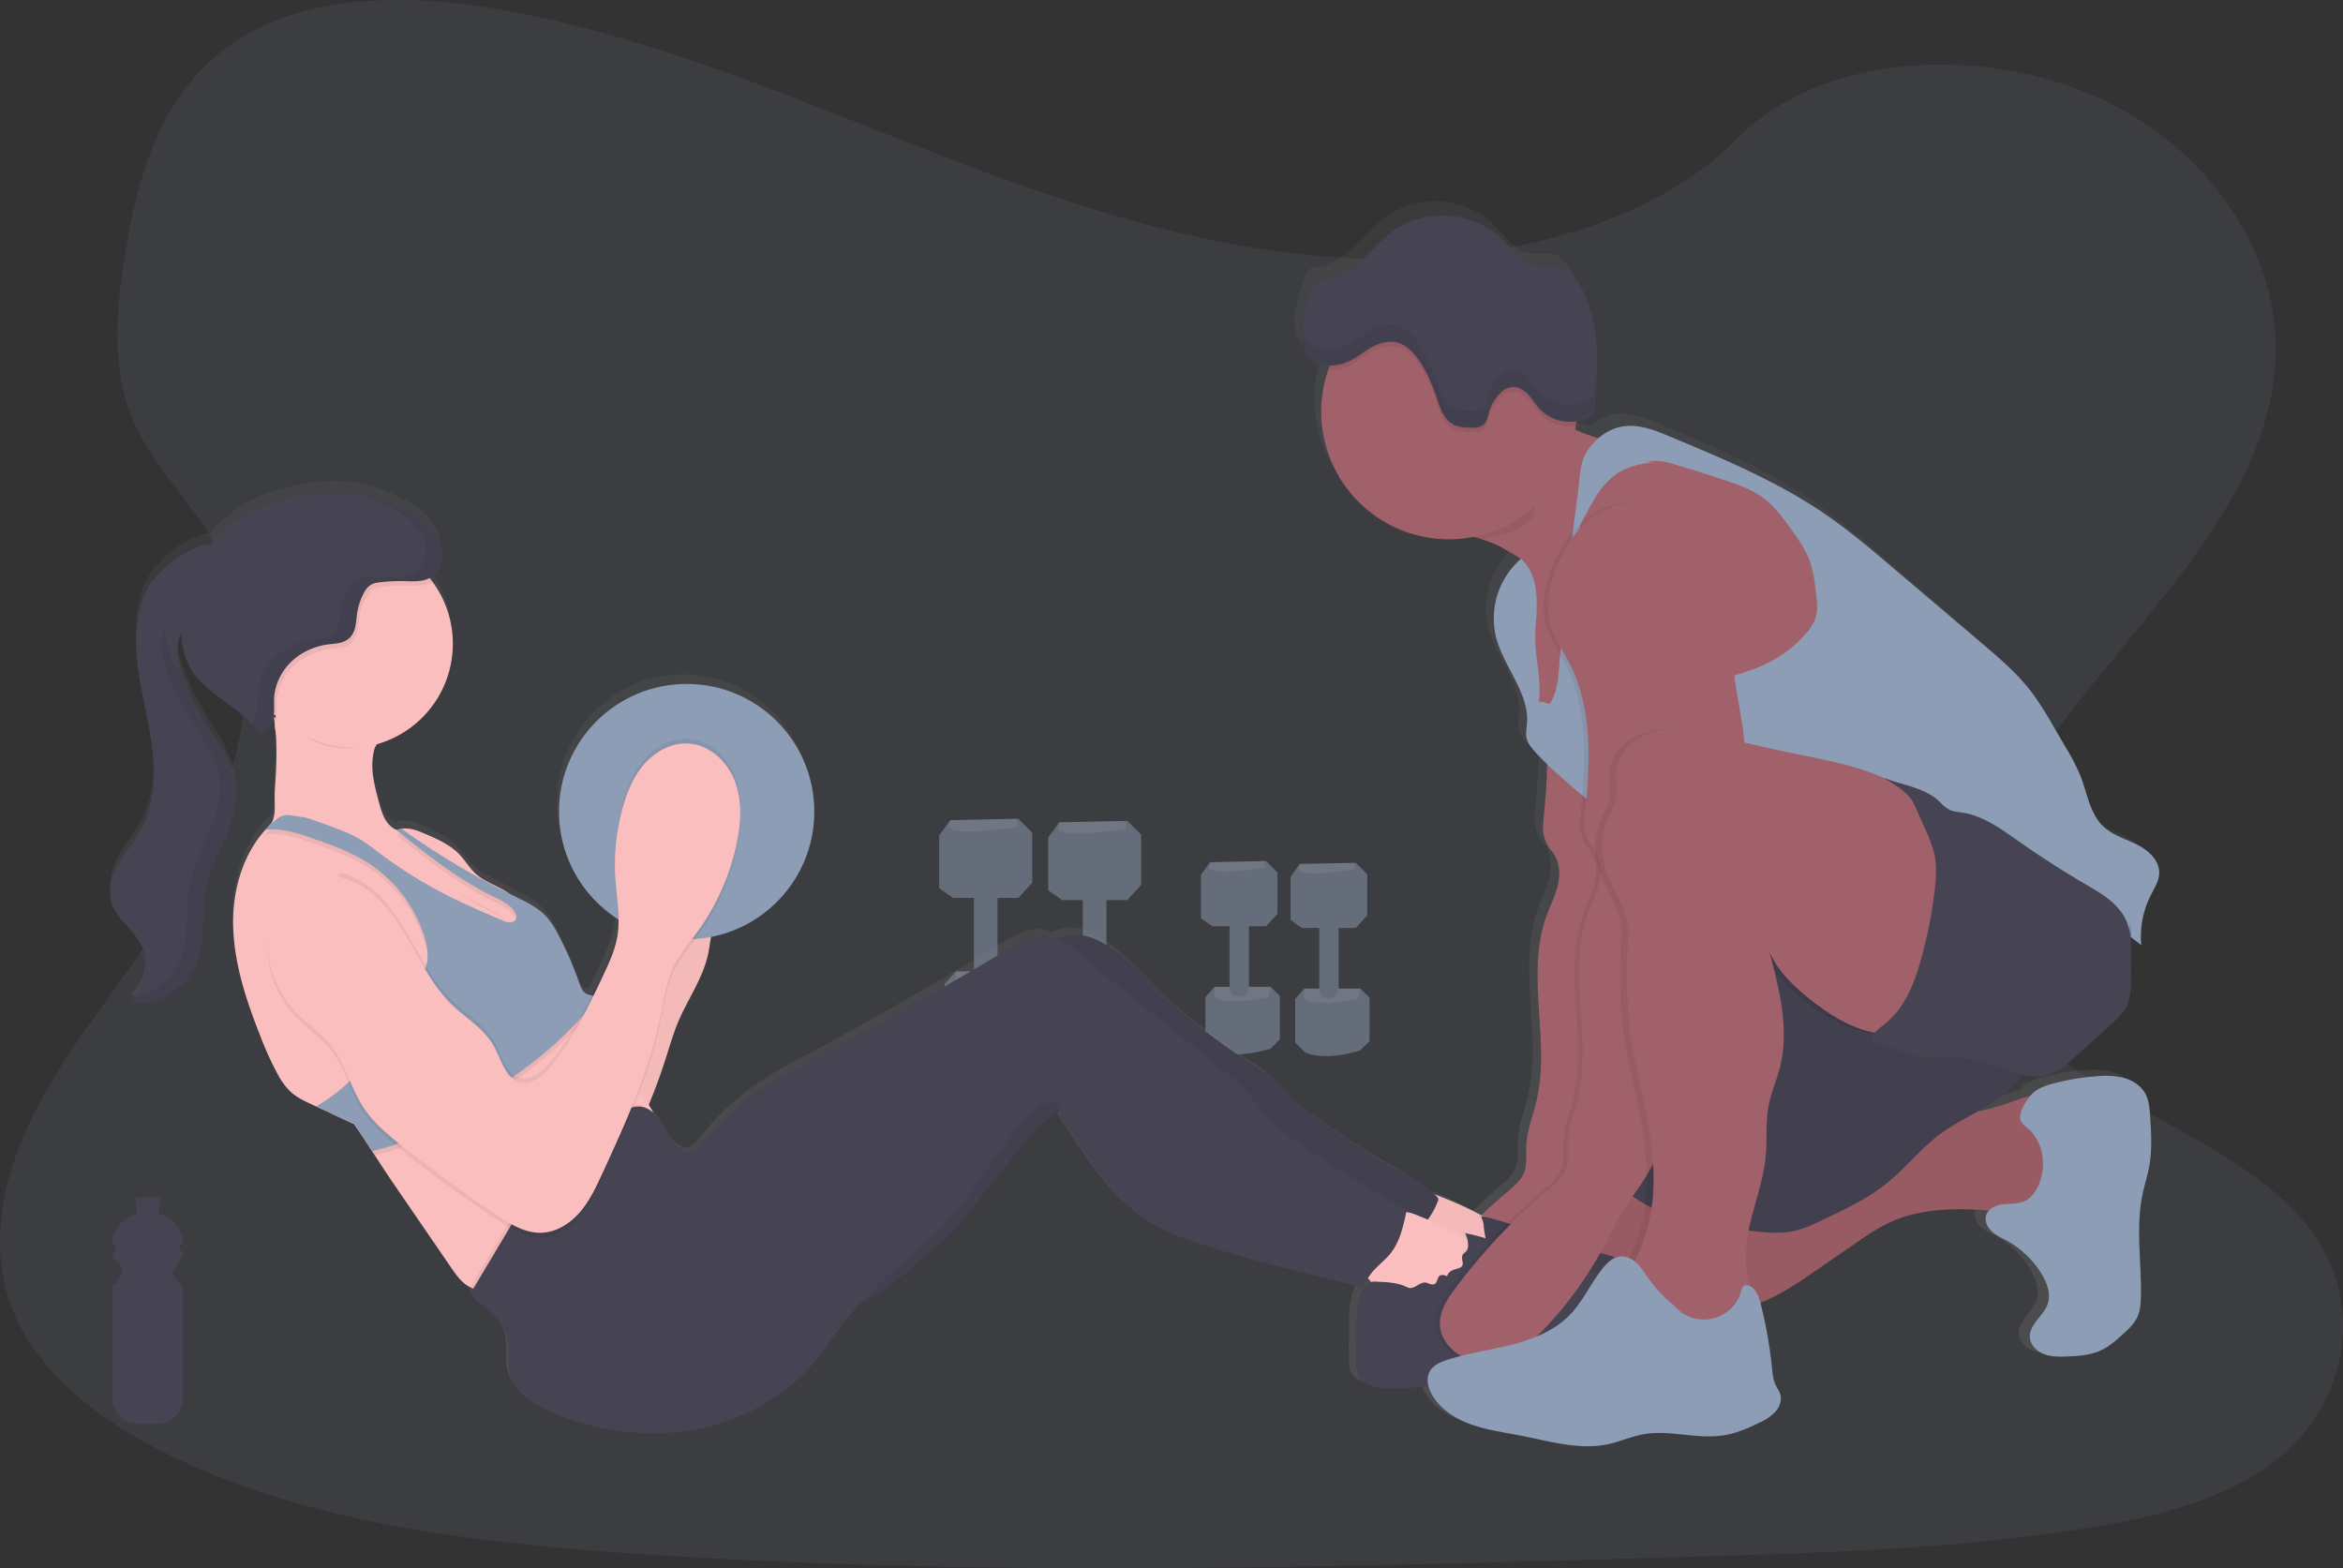 <svg data-name="Layer 1" xmlns="http://www.w3.org/2000/svg" width="1152.12" height="771.1" viewBox="0 0 1152.12 771.1"><rect x="0" y="0" width="1152.12" height="771.1" fill="#333333" stroke="none"/><defs><linearGradient id="a" x1="578.95" y1="774.32" x2="578.95" y2="163.42" gradientUnits="userSpaceOnUse"><stop offset="0" stop-color="gray" stop-opacity=".25"/><stop offset=".54" stop-color="gray" stop-opacity=".12"/><stop offset="1" stop-color="gray" stop-opacity=".1"/></linearGradient></defs><title>personal trainer</title><path d="M669.39 127.13c-73.86-2.58-144.2-26.4-211.33-52.49s-133.71-55-205.8-68.82c-46.42-8.89-99.45-10.14-136.81 14.73C79.5 44.47 67.88 85.77 61.64 124.08c-4.7 28.83-7.46 59.18 5.41 86.16 8.94 18.74 24.81 34.49 35.79 52.44 38.22 62.44 11.22 139.45-30.19 200.43-19.42 28.6-41.94 55.89-56.92 86.34s-21.91 65.34-8.8 96.4c13 30.78 43.95 53.91 77.49 70.17 68.12 33 148.39 42.49 226.66 47.85 173.27 11.85 347.46 6.72 521.19 1.58 64.29-1.9 128.87-3.83 192.11-13.77 35.13-5.52 71.39-14.28 96.89-35.44 32.37-26.85 40.39-72.32 18.7-106-36.38-56.48-137-70.5-162.41-131.12-14-33.36.38-70.53 20.72-101.47 43.64-66.38 116.78-124.61 120.64-200.49 2.64-52.11-32.52-104.29-86.89-129-57-25.84-136-22.59-178.05 20.19-43.29 44.1-119.37 61.05-184.59 58.78z" fill="#8d9db6" opacity=".1"/><g opacity=".5"><path fill="#8d9db6" d="M500.76 402.58l-33.46.69-5.47 7.51v25.95l6.83 4.78h32.1l6.83-7.51v-24.59l-6.83-6.83z"/><path d="M500.06 406.68s-30.73 4.78-33.46 0l.69-3.41 32.77-.72z" fill="#fff" opacity=".2"/><path d="M503.49 477.7l5.46 5.47v26l-5.46 5.38s-19.8 6.83-32.78 1.36l-6.15-6.14v-26l5.47-6.15z" fill="#8d9db6"/><path d="M502.12 483.85s-23.9 5.46-32.09 0v-6.15h33.46z" fill="#fff" opacity=".2"/><path d="M490.51 441.33v36.94a5.54 5.54 0 0 1-5.8 5.24 5.54 5.54 0 0 1-5.8-5.24v-36.94c0-3.14 3-5.57 6.48-5.21a5.46 5.46 0 0 1 5.12 5.21zm63.84-37.69l-33.46.68-5.47 7.51v25.95l6.83 4.78h32.1l6.83-7.51v-24.59l-6.83-6.82z" fill="#8d9db6"/><path d="M553.66 407.73s-30.73 4.78-33.46 0l.68-3.41 32.78-.68z" fill="#fff" opacity=".2"/><path d="M557.06 478.75l5.46 5.47v26l-5.46 5.41s-19.81 6.83-32.78 1.36l-6.15-6.14V484.9l5.47-6.15z" fill="#8d9db6"/><path d="M555.71 484.9s-23.9 5.46-32.09 0v-6.15h33.44z" fill="#fff" opacity=".2"/><path d="M544.06 442.38v36.94a5.55 5.55 0 0 1-5.8 5.24 5.55 5.55 0 0 1-5.81-5.24v-36.94c0-3.14 3-5.57 6.49-5.21a5.46 5.46 0 0 1 5.12 5.21zm78.51-18.99l-27.55.57-4.5 6.18v21.36l5.62 3.94h26.43l5.62-6.19v-20.24l-5.62-5.62z" fill="#8d9db6"/><path d="M622 426.77s-25.29 3.93-27.54 0l.56-2.81 27-.57z" fill="#fff" opacity=".2"/><path d="M624.81 485.23l4.5 4.5v21.36l-4.5 4.5s-16.3 5.62-27 1.12l-5.06-5.06v-21.36l4.5-5.06z" fill="#8d9db6"/><path d="M623.69 490.29s-19.68 4.5-26.42 0v-5.06h27.54z" fill="#fff" opacity=".2"/><path d="M614.13 455.29v30.41a4.56 4.56 0 0 1-4.78 4.31 4.55 4.55 0 0 1-4.77-4.31v-30.41a4.62 4.62 0 0 1 5.33-4.29 4.5 4.5 0 0 1 4.22 4.29zm52.55-31.03l-27.55.56-4.49 6.18v21.37l5.62 3.93h26.42l5.62-6.18v-20.24l-5.62-5.62z" fill="#8d9db6"/><path d="M666.12 427.63s-25.3 3.94-27.55 0l.56-2.81 27-.56z" fill="#fff" opacity=".2"/><path d="M668.93 486.1l4.49 4.49v21.36l-4.49 4.5s-16.31 5.62-27 1.13l-5.05-5.03v-21.39l4.5-5.06z" fill="#8d9db6"/><path d="M667.8 491.16s-19.67 4.49-26.42 0v-5.06h27.55z" fill="#fff" opacity=".2"/><path d="M658.25 456.15v30.4a4.56 4.56 0 0 1-4.78 4.31 4.56 4.56 0 0 1-4.78-4.31v-30.4c0-2.58 2.5-4.58 5.34-4.28a4.49 4.49 0 0 1 4.22 4.28z" fill="#8d9db6"/></g><path d="M1073 599.07c-2.15-3.89-6.17-6.45-10.4-7.63a38 38 0 0 0-13.08-.82 115 115 0 0 0-20.93 3.45c-4.25 1.12-8.66 2.62-11.53 6-.08.1-.17.22-.26.32-4.39 1.15-8.75 2.92-13 4.36a122 122 0 0 1-13 3.53c5.75-3.27 11.35-6.73 16.09-11.35a45.49 45.49 0 0 0 6-7.16 23.81 23.81 0 0 0 10 .67c6.77-1.16 12.24-6 17.33-10.72l16.37-15.06c2.61-2.4 5.26-4.86 7-8 2.35-4.37 2.56-9.57 2.62-14.56.08-6.86 0-13.72-.2-20.57l5.18 4a45.87 45.87 0 0 1 4.54-24.56c1.8-3.63 4.16-7.24 4.21-11.31.08-6.28-5.32-11.22-10.85-14s-11.75-4.56-16.28-8.83c-6.74-6.35-8-16.48-11.33-25.18a100.08 100.08 0 0 0-7-13.77l-6.48-11.3a160.21 160.21 0 0 0-10.88-17.19c-6.74-8.89-15.23-16.22-23.66-23.47l-43.84-37.77c-10.66-9.19-21.36-18.39-32.89-26.43-23.39-16.31-49.78-27.51-76-38.6-6.6-2.8-13.47-5.64-20.61-5.3a23.57 23.57 0 0 0-14.44 6.18 86.24 86.24 0 0 1-11-4.18l-.28-.13c.08-.59.17-1.17.23-1.76.09-.78.14-1.56.2-2.35a18.35 18.35 0 0 0 5.66-1.85 6.79 6.79 0 0 0 2.33-1.81 8.29 8.29 0 0 0 1.19-4.43c.8-10.45 1.6-21 .74-31.4s-3.47-20.93-9-29.77c-1.71-2.74-3.85-5.41-6.82-6.6-4-1.6-8.63-.11-12.9-.83-7.39-1.25-12-8.48-17.35-13.81-13.53-13.49-36.67-15.52-52.29-4.6-5.92 4.15-10.66 9.78-15.94 14.74s-11.47 9.45-18.6 10.42a9.06 9.06 0 0 0-3.77 1c-1.46.92-2.12 2.69-2.68 4.33-2 5.66-3.92 11.47-4.53 17.39a40.7 40.7 0 0 1-.19-1.08 33.92 33.92 0 0 0-.17 6.61 19.29 19.29 0 0 0 2.38 8 10.85 10.85 0 0 0 5.47 5.22 14.9 14.9 0 0 0 5.27.85h.79c-.29.77-.57 1.54-.83 2.32a64 64 0 0 0-3.35 20.51c0 35 27.93 63.36 62.41 63.36a62.2 62.2 0 0 0 12.35-1.3c1.35.43 2.7.87 4 1.34a75 75 0 0 1 7.82 3.08c1.08.51 5.45 3.06 10.73 6.35l-.36.75a39.74 39.74 0 0 0-11.49 38.43c3.82 14.87 16.35 27.62 15.09 42.93-.18 2.18-.64 4.39-.27 6.55.51 3 2.54 5.44 4.57 7.66 1.76 1.94 3.59 3.82 5.45 5.66-.15 9.77-1 19.53-1.92 29.27-.08.85-.1 1.71-.11 2.58a18 18 0 0 0 4.32 11.47c2.9 3.53 4.06 8.82 3.51 13.54-.79 6.76-4.12 12.89-6.35 19.3-10.06 28.83 2.3 61.34-4.66 91.11-1.71 7.33-4.59 14.46-5 22-.23 4.71.51 9.65-1.3 14-1.57 3.78-4.84 6.51-7.93 9.16q-6.55 5.61-12.76 11.6a176.63 176.63 0 0 0-19.34-9.1 34.74 34.74 0 0 0-3.3-1.14c-7.82-7.32-17.68-12-26.94-17.38-7.68-4.45-15-9.45-22.36-14.45-7-4.8-14.15-9.64-20.07-15.81-3-3.12-5.67-6.56-8.9-9.41a75.7 75.7 0 0 0-9-6.44 361.63 361.63 0 0 1-40.48-30.45c-9.73-8.44-17.69-19.31-28.09-26.88-6.37-4.64-13.78-8.87-21.58-8a20.59 20.59 0 0 0-7.11 2.19 18.59 18.59 0 0 0-6.52-1.46c-6.34-.2-12.16 3.24-17.6 6.55q-48 29.17-97.5 55.74c-6.66 3.58-13.36 7.13-19.72 11.23a133.93 133.93 0 0 0-32.54 29.67c-1.68 2.13-3.8 4.55-6.47 4.23a5.78 5.78 0 0 1-2.07-.74c-4.11-2.23-6.63-6.54-9-10.63-1.72-3-3.58-6.13-6.1-8.41a17.76 17.76 0 0 0-2.14-4c3.55-8.76 6.61-17.73 9.45-26.76 1.48-4.74 2.91-9.51 4.8-14.11 4.66-11.38 12.09-21.69 14.72-33.73.63-2.91 1-5.9 1.49-8.84 28.75-5.66 50.45-31.34 50.45-62.18 0-35-27.94-63.36-62.41-63.36s-62.4 28.36-62.4 63.36a63.52 63.52 0 0 0 29.1 53.57v.35a44.23 44.23 0 0 1-.59 6c-1.15 6.7-4 13-6.87 19.11-1.9 4.09-3.8 8.2-5.77 12.28a11.39 11.39 0 0 1-2.73-.92c-1.69-.94-2.43-3-3.07-4.82a172.48 172.48 0 0 0-10.37-24.26 42 42 0 0 0-6-9.21c-4.22-4.62-10-7.36-15.59-10.13-1-.48-1.93-1-2.89-1.46a24.69 24.69 0 0 0-2.6-1.69c-4.65-2.63-9.81-4.52-13.69-8.2-2.91-2.76-4.91-6.35-7.63-9.28-4.53-4.87-10.78-7.65-16.85-10.3-3.16-1.38-6.48-2.79-9.93-2.6a11.91 11.91 0 0 0-1.45.16 23 23 0 0 0-2.46.56A13.38 13.38 0 0 1 216 467c-3.71-2.86-5.15-7.77-6.36-12.34-2-7.64-4.11-15.55-2.87-23.37a35.39 35.39 0 0 1 .88-4c.31-.51.61-1 .88-1.55a52.17 52.17 0 0 0 27.31-80.46c-.51-.7-1-1.38-1.57-2.06l.6-.33c5.53-3.38 6.79-11.46 4.23-17.48s-8-10.27-13.51-13.61c-.8-.49-1.61-.95-2.43-1.41l-.7-.38c-.62-.34-1.23-.67-1.85-1l-.73-.37c-.73-.37-1.46-.72-2.19-1.06l-.33-.16c-.91-.41-1.82-.81-2.74-1.19-.89-.37-1.78-.71-2.68-1l-.37-.14c-.85-.31-1.71-.6-2.57-.88l-.19-.06a67.23 67.23 0 0 0-19.46-3.28A93.08 93.08 0 0 0 170.1 303a93.27 93.27 0 0 0-18 5.17 64.18 64.18 0 0 0-24.67 18.5 23.78 23.78 0 0 0-4.12.68c-5.41 1.37-10.28 4.39-14.73 7.81a47 47 0 0 0-9.8 9.72 41.94 41.94 0 0 0-6.61 15.77c-3.79 17.73.87 36 4.3 53.82s5.41 37.24-3 53.23c-3.17 6-7.67 11.21-11 17.1s-5.64 13-3.72 19.53c2.33 7.93 10 12.92 14 20.12 4.68 8.39 3.39 19.66-2.73 27-.27.32-.54.64-.83 1s-.7.74-1.08 1.08c6.31 2.22 13.34-.17 19-3.73a33.73 33.73 0 0 0 11.21-10.79c7.15-11.74 3.94-26.92 6.46-40.49 3.31-17.77 16.67-33.62 14.83-51.61-1.24-12.07-9.12-22.16-15.31-32.54a128.72 128.72 0 0 1-10.3-21.92c-.11-.32-.22-.65-.34-1-1.81-5.15-3.2-10.61-2.27-16a22.38 22.38 0 0 1 1.56-5.07v.58a39.25 39.25 0 0 0 3.41 15.11c6.25 13 21.29 19 30.84 29.54.4.44.78.89 1.16 1.35.11.12.21.25.31.38l.81 1 .34.47c.25.35.5.7.73 1.06l.31.45c.32.51.64 1 .94 1.55 2.43-2.69 4.94-5.52 5.92-9 .09-.3.15-.61.21-.92.08.08.15.17.23.26.19 1.07.34 2.14.48 3.22a21.73 21.73 0 0 0 .49 4.59c.76 9.6.15 19.46-.49 29.09-.34 5.15 1 12.8-2.28 16.64l-.1.11a5.28 5.28 0 0 1-.63.62c-.56.58-1.13 1.15-1.66 1.75-11 12.4-16 30-15.74 46.86.26 19.19 6.39 37.78 13.34 55.63a156.21 156.21 0 0 0 8.56 19 33.18 33.18 0 0 0 6.61 8.89c2.81 2.49 6.23 4.13 9.6 5.73.84.4 1.69.79 2.53 1.2l2.15 1 16.37 7.78c3 4.41 5.9 8.94 8.83 13.48.42.64.83 1.3 1.26 1.94 3.2 5 6.42 10 9.7 14.86l27.59 40.86c2 3 4.09 6 6.9 8.22a14.09 14.09 0 0 0 2.58 1.61 13.47 13.47 0 0 0 1.43.59 4.56 4.56 0 0 0-.73 3.09 5.23 5.23 0 0 0 2 2.61c6.24 5.16 13.17 10.6 15.13 18.53 1.39 5.65 0 11.7 1.25 17.38 2.29 10.24 12.42 16.45 22 20.39 21.47 8.82 45.32 12.21 68.13 8.11s44.48-15.93 59.25-34c4.54-5.58 8.41-11.67 12.72-17.43 3-4.06 6.3-7.93 9.71-11.66a80.13 80.13 0 0 0 10.61-5.86c7.21-4.79 13.42-10.94 20-16.64 4.91-4.28 10.05-8.32 14.56-13a152.39 152.39 0 0 0 11.33-14q12-15.9 24.79-31.17c4.56-5.45 9.39-11 15.76-14l.29-.12c.76 4.48 4.31 8.28 6.8 12.15 10.3 16 21.08 32.47 37 42.67 8.72 5.58 18.58 9 28.42 12.12 25 7.9 50.4 14.1 75.82 20.31.84-1.6 1.66-3.08 2.58-4.52a13.74 13.74 0 0 1 1.1 1.32c.11.16.2.33.31.49a3.63 3.63 0 0 0-.54.15 7.11 7.11 0 0 0-3.59 3.78c-2.74 5.49-3 11.86-3.13 18-.09 6 0 12 0 18a15.53 15.53 0 0 0 1 6.58c1.94 4 6.87 5.49 11.28 6 7.66.85 15.38.13 23-.9a17.72 17.72 0 0 0 2.13 5.09c4.28 7 11.67 11.62 19.36 14.33s15.84 3.79 23.83 5.38c14.19 2.82 28.71 7.33 42.82 4.15 5.63-1.27 11-3.73 16.63-4.81 12.89-2.44 26.25 2.5 39.23.52 6.27-1 12.2-3.5 17.88-6.37a24.52 24.52 0 0 0 7.65-5.28c2.08-2.34 3.33-5.66 2.47-8.69-.49-1.74-1.61-3.22-2.36-4.86a25.84 25.84 0 0 1-1.69-8.2A225.13 225.13 0 0 0 885.1 704c-.07-.29-.15-.59-.23-.89 9.81-3.89 18.6-10 27.28-16.08l18.67-13.06c6-4.23 12.15-8.48 18.89-11.44 10.34-4.54 21.79-5.84 33.06-5.83 4.61 0 9.23.23 13.82.65a6 6 0 0 0-1.29 2.22c-.92 2.86.54 6 2.71 8.09s5 3.27 7.55 4.72a45.68 45.68 0 0 1 17 16.71c2.56 4.39 4.42 9.72 2.8 14.55-2 6.06-9.13 10.24-8.72 16.62.24 3.76 3.27 6.87 6.72 8.26s7.28 1.37 11 1.26c6.09-.19 12.36-.66 17.81-3.43 3.67-1.87 6.78-4.69 9.83-7.48 2.78-2.55 5.62-5.2 7.2-8.64 1.48-3.24 1.71-6.91 1.78-10.47.3-16.76-2.59-33.75.74-50.17 1-5 2.6-9.89 3.45-14.93 1.34-8 .83-16.08.32-24.12-.25-3.96-.55-8.04-2.49-11.47z" transform="translate(-23.94 -64.45)" fill="url(#a)"/><path d="M837.78 302.83c-3.93 2.65-5.3 7.77-5.8 12.49-2.13 20.07 6.15 39.94 5.6 60.11-.44 16.05-6.42 31.36-12.32 46.29-10.06 25.47-15.3 53.13-17.33 80.44s-5 55.75-19.66 78.85c-3.33 5.23-7.21 10.09-10.47 15.35-3.42 5.5-6.13 11.4-9.15 17.12a184.21 184.21 0 0 1-34 45.67c-4 3.9-8.24 7.68-13.34 9.93a26.86 26.86 0 0 1-20.86.22c-6.84-2.83-12.6-9.21-12.88-16.61-.25-6.62 3.7-12.59 7.66-17.89a293.64 293.64 0 0 1 46-48.76c3.11-2.62 6.39-5.33 8-9.07 1.81-4.31 1.07-9.2 1.3-13.87.37-7.45 3.27-14.52 5-21.78 7-29.49-5.44-61.69 4.68-90.26 2.25-6.35 5.59-12.42 6.38-19.11.56-4.68-.6-9.91-3.53-13.42a17.64 17.64 0 0 1-4.33-11.36c0-.86 0-1.71.1-2.55 1.22-13.09 2.43-26.24 1.77-39.37s-3.27-26.33-9.33-38c-3.14-6.05-7.2-11.71-9.14-18.24-3.12-10.57-.24-22 4.41-32 3.63-7.82 8.47-15.27 15.23-20.63 12.56-9.95 31.36-11.1 45.11-2.87 10.14 6.06 17.08 16.25 22.71 26.64 4.04 7.59 8.25 14.02 8.19 22.68z" opacity=".06"/><path d="M804.45 223.13q-2.88 7.77-5.73 15.54c-1.26 3.4-2.51 6.83-3.81 10.23-6 15.67-12.71 31.09-23.21 44.06 1.57-1.94-13.2-11.7-24.09-18.36-5.31-3.27-9.71-5.79-10.79-6.29a78.92 78.92 0 0 0-7.87-3.06c-4.15-1.4-8.35-2.61-12.5-4.12-9.6-3.47-2.89-8.68 1.22-14.28 13.45-18.34 16-43.4 31.27-60.25a56.31 56.31 0 0 0 25.28 24.45c.21.11.43.21.65.3 9.07 4.24 19.09 6.07 28.47 9.62.51.19 1.1.46 1.27 1a2 2 0 0 1-.16 1.16zm-26.11 370.42a45.11 45.11 0 0 0-4.65 43.17 14.63 14.63 0 0 0 3.37 5.21 15.78 15.78 0 0 0 6.43 3c19.86 5.65 41.06 4.54 61.4 1a108.06 108.06 0 0 0 20.22-5.15c10.07-3.85 19.06-10 27.94-16.14l18.78-12.94c6.08-4.19 12.21-8.4 19-11.34 10.4-4.49 21.92-5.78 33.25-5.77a155.13 155.13 0 0 1 29 2.77c6.37 1.23 14 2.5 18.48-2.15 2.56-2.63 3.32-6.48 3.82-10.11a150.65 150.65 0 0 0-.11-42.57 5.53 5.53 0 0 0-1.23-3.25 5 5 0 0 0-2.48-1.13c-8.85-2-17.73 2.15-26.33 5-17.87 5.94-37.06 6.65-55.24 11.54-19.08 5.13-37 14.84-56.72 16.81-9.4.94-18.84.12-28.26.33-8.74.19-16.89 3.21-25.45 3.57-16.5.73-30.85 3.61-41.22 18.15z" fill="#a1616a"/><path d="M778.34 593.55a45.11 45.11 0 0 0-4.65 43.17 14.63 14.63 0 0 0 3.37 5.21 15.78 15.78 0 0 0 6.43 3c19.86 5.65 41.06 4.54 61.4 1a108.06 108.06 0 0 0 20.22-5.15c10.07-3.85 19.06-10 27.94-16.14l18.78-12.94c6.08-4.19 12.21-8.4 19-11.34 10.4-4.49 21.92-5.78 33.25-5.77a155.13 155.13 0 0 1 29 2.77c6.37 1.23 14 2.5 18.48-2.15 2.56-2.63 3.32-6.48 3.82-10.11a150.65 150.65 0 0 0-.11-42.57 5.53 5.53 0 0 0-1.23-3.25 5 5 0 0 0-2.48-1.13c-8.85-2-17.73 2.15-26.33 5-17.87 5.94-37.06 6.65-55.24 11.54-19.08 5.13-37 14.84-56.72 16.81-9.4.94-18.84.12-28.26.33-8.74.19-16.89 3.21-25.45 3.57-16.5.73-30.85 3.61-41.22 18.15z" opacity=".06"/><path d="M794.48 572.41c-.47 2.21-.89 4.55-.23 6.71a12.5 12.5 0 0 0 4 5.38c17 15.22 41.29 18.37 64 20.84 6.15.67 12.41 1.34 18.5.23 5.55-1 10.73-3.45 15.84-5.87 11-5.21 22.06-10.48 31.49-18.14 9.25-7.5 16.67-17.1 26.25-24.17 10.89-8 24.28-12.58 34-22a45.71 45.71 0 0 0 13.33-25.26c1.1-6.57.74-13.28 0-19.9-.79-7.61-2.06-15.35-5.68-22.09-4.19-7.8-11.23-13.69-18.66-18.53-15.72-10.22-34.23-16.56-53-16.4-26 .23-50 15.36-68.66 32.35a202.08 202.08 0 0 0-47 63.93 195.21 195.21 0 0 0-14.18 42.92z" fill="#464353"/><path d="M794.48 572.41c-.47 2.21-.89 4.55-.23 6.71a12.5 12.5 0 0 0 4 5.38c17 15.22 41.29 18.37 64 20.84 6.15.67 12.41 1.34 18.5.23 5.55-1 10.73-3.45 15.84-5.87 11-5.21 22.06-10.48 31.49-18.14 9.25-7.5 16.67-17.1 26.25-24.17 10.89-8 24.28-12.58 34-22a45.71 45.71 0 0 0 13.33-25.26c1.1-6.57.74-13.28 0-19.9-.79-7.61-2.06-15.35-5.68-22.09-4.19-7.8-11.23-13.69-18.66-18.53-15.72-10.22-34.23-16.56-53-16.4-26 .23-50 15.36-68.66 32.35a202.08 202.08 0 0 0-47 63.93 195.21 195.21 0 0 0-14.18 42.92z" opacity=".06"/><path d="M837.78 302.83c-3.93 2.65-5.3 7.77-5.8 12.49-2.13 20.07 6.15 39.94 5.6 60.11-.44 16.05-6.42 31.36-12.32 46.29-10.06 25.47-15.3 53.13-17.33 80.44s-5 55.75-19.66 78.85c-3.33 5.23-7.21 10.09-10.47 15.35-3.42 5.5-6.13 11.4-9.15 17.12a184.21 184.21 0 0 1-34 45.67c-4 3.9-8.24 7.68-13.34 9.93a26.86 26.86 0 0 1-20.86.22c-6.84-2.83-12.6-9.21-12.88-16.61-.25-6.62 3.7-12.59 7.66-17.89a293.64 293.64 0 0 1 46-48.76c3.11-2.62 6.39-5.33 8-9.07 1.81-4.31 1.07-9.2 1.3-13.87.37-7.45 3.27-14.52 5-21.78 7-29.49-5.44-61.69 4.68-90.26 2.25-6.35 5.59-12.42 6.38-19.11.56-4.68-.6-9.91-3.53-13.42a17.64 17.64 0 0 1-4.33-11.36c0-.86 0-1.71.1-2.55 1.22-13.09 2.43-26.24 1.77-39.37s-3.27-26.33-9.33-38c-3.14-6.05-7.2-11.71-9.14-18.24-3.12-10.57-.24-22 4.41-32 3.63-7.82 8.47-15.27 15.23-20.63 12.56-9.95 31.36-11.1 45.11-2.87 10.14 6.06 17.08 16.25 22.71 26.64 4.04 7.59 8.25 14.02 8.19 22.68z" fill="#a1616a"/><ellipse cx="782.53" cy="310.62" rx="37.85" ry="59.39" fill="#a1616a"/><path d="M686 620.97a13.2 13.2 0 0 1 2 11 19.23 19.23 0 0 0 12.29 3.58 38 38 0 0 0 12.65-2.91 41.8 41.8 0 0 0 9.84-5.16c5.22-3.86 9-9.38 12-15.1 1.69-3.16 3.13-7.25 1-10.09a9.68 9.68 0 0 0-3-2.32 178.17 178.17 0 0 0-24-11.41 17.64 17.64 0 0 0-7.24-1.62c-3.07.17-5.86 1.85-8.3 3.73a45 45 0 0 0-12.92 16c-.94 2-3.78 6.75-2.37 8.81.64.95 3 1.28 4 1.88a12.93 12.93 0 0 1 4.05 3.61z" fill="#fbbebe"/><path d="M686 620.97a13.2 13.2 0 0 1 2 11 19.23 19.23 0 0 0 12.29 3.58 38 38 0 0 0 12.65-2.91 41.8 41.8 0 0 0 9.84-5.16c5.22-3.86 9-9.38 12-15.1 1.69-3.16 3.13-7.25 1-10.09a9.68 9.68 0 0 0-3-2.32 178.17 178.17 0 0 0-24-11.41 17.64 17.64 0 0 0-7.24-1.62c-3.07.17-5.86 1.85-8.3 3.73a45 45 0 0 0-12.92 16c-.94 2-3.78 6.75-2.37 8.81.64.95 3 1.28 4 1.88a12.93 12.93 0 0 1 4.05 3.61z" opacity=".03"/><path d="M727.41 597.8c16.92 3.14 32.48 11.32 49.11 15.73 6.73 1.78 13.66 3 20.09 5.62s12.49 7.1 15.26 13.48a38.62 38.62 0 0 1 2.31 9.52c.72 4.61 1.31 9.76-1.43 13.54-2.89 4-8.35 4.88-13.24 5.47-17.58 2.09-35.16 4.19-52.8 5.67a92.31 92.31 0 0 0-10.65 1.27c-2.9.58-5.73 1.46-8.61 2.14-3.73.87-7.52 1.42-11.3 2-9.67 1.39-19.45 2.78-29.16 1.72-4.43-.49-9.39-1.92-11.34-5.92a15.11 15.11 0 0 1-1-6.52c-.05-5.94-.1-11.87 0-17.8.09-6.09.39-12.41 3.15-17.84a7.09 7.09 0 0 1 3.61-3.75 8.29 8.29 0 0 1 3.1-.28c5.2.18 10.58.4 15.23 2.72 3.69 1.83 6.69 4.88 10.45 6.54 7.12 3.16 15.71.89 22.92 3.86 1.68-5.18 1.3-10.42.05-15.73s-3-10.52-3.53-15.94a10.16 10.16 0 0 0-.68-3.48c-.54-1.11-.36-2.19-1.54-2.02z" fill="#464353"/><path d="M727.41 597.8c16.92 3.14 32.48 11.32 49.11 15.73 6.73 1.78 13.66 3 20.09 5.62s12.49 7.1 15.26 13.48a38.62 38.62 0 0 1 2.31 9.52c.72 4.61 1.31 9.76-1.43 13.54-2.89 4-8.35 4.88-13.24 5.47-17.58 2.09-35.16 4.19-52.8 5.67a92.31 92.31 0 0 0-10.65 1.27c-2.9.58-5.73 1.46-8.61 2.14-3.73.87-7.52 1.42-11.3 2-9.67 1.39-19.45 2.78-29.16 1.72-4.43-.49-9.39-1.92-11.34-5.92a15.11 15.11 0 0 1-1-6.52c-.05-5.94-.1-11.87 0-17.8.09-6.09.39-12.41 3.15-17.84a7.09 7.09 0 0 1 3.61-3.75 8.29 8.29 0 0 1 3.1-.28c5.2.18 10.58.4 15.23 2.72 3.69 1.83 6.69 4.88 10.45 6.54 7.12 3.16 15.71.89 22.92 3.86 1.68-5.18 1.3-10.42.05-15.73s-3-10.52-3.53-15.94a10.16 10.16 0 0 0-.68-3.48c-.54-1.11-.36-2.19-1.54-2.02z" opacity=".06"/><path d="M162.2 427.29c-3.41-1.08-6.7 1.94-8.61 5-7.94 12.48-7.29 29.14-.94 42.5a32.26 32.26 0 0 0 6.16 9.17c3.44 3.39 7.87 5.56 12 8a90.29 90.29 0 0 1 28.76 27c4.89 7.21 8.74 15.14 14.29 21.85 13.66 16.52 36.11 24 49.36 40.8 3.17 4 5.85 8.64 10.08 11.55a17.14 17.14 0 0 0 26.83-13.28c5.15-7.57 9.36-15.93 13.37-24.17a287.64 287.64 0 0 0 15-38.87c1.49-4.7 2.93-9.43 4.83-14 4.69-11.28 12.16-21.49 14.8-33.41 1.06-4.78 1.32-9.75 2.86-14.39a27.39 27.39 0 0 1 6.88-11c10.4-10.11 16-24.84 24.27-36.74 3.36-4.81 6.85-9.61 9.07-15.05s3.07-11.67 1-17.17-7.48-9.94-13.34-9.63a20.26 20.26 0 0 0-7.49 2.3 83.45 83.45 0 0 0-21.94 15.12 106.21 106.21 0 0 0-8 8.6c-12.22 14.6-21.78 32.32-22.62 51.34-.28 6.52.24 13.75-3.9 18.8-11.42 13.95-15.09 33.13-24.83 48.31-4.51 7-9.68 14.25-17.39 17.44a7.42 7.42 0 0 1-3.66.72c-3.08-.35-4.85-3.59-6.15-6.41a248.08 248.08 0 0 0-17.59-31.75c-2.62-4-5.51-8.1-9.7-10.45-2.86-1.59-6.18-2.3-8.87-4.16-3.75-2.59-5.71-7-7.66-11.13a172.92 172.92 0 0 0-23.81-37.12c-4.34-5.17-10.06-10.51-16.76-9.74-6.38.75-10.28 7.46-16.3 9.97z" fill="#fbbebe"/><path d="M162.2 427.29c-3.41-1.08-6.7 1.94-8.61 5-7.94 12.48-7.29 29.14-.94 42.5a32.26 32.26 0 0 0 6.16 9.17c3.44 3.39 7.87 5.56 12 8a90.29 90.29 0 0 1 28.76 27c4.89 7.21 8.74 15.14 14.29 21.85 13.66 16.52 36.11 24 49.36 40.8 3.17 4 5.85 8.64 10.08 11.55a17.14 17.14 0 0 0 26.83-13.28c5.15-7.57 9.36-15.93 13.37-24.17a287.64 287.64 0 0 0 15-38.87c1.49-4.7 2.93-9.43 4.83-14 4.69-11.28 12.16-21.49 14.8-33.41 1.06-4.78 1.32-9.75 2.86-14.39a27.39 27.39 0 0 1 6.88-11c10.4-10.11 16-24.84 24.27-36.74 3.36-4.81 6.85-9.61 9.07-15.05s3.07-11.67 1-17.17-7.48-9.94-13.34-9.63a20.26 20.26 0 0 0-7.49 2.3 83.45 83.45 0 0 0-21.94 15.12 106.21 106.21 0 0 0-8 8.6c-12.22 14.6-21.78 32.32-22.62 51.34-.28 6.52.24 13.75-3.9 18.8-11.42 13.95-15.09 33.13-24.83 48.31-4.51 7-9.68 14.25-17.39 17.44a7.42 7.42 0 0 1-3.66.72c-3.08-.35-4.85-3.59-6.15-6.41a248.08 248.08 0 0 0-17.59-31.75c-2.62-4-5.51-8.1-9.7-10.45-2.86-1.59-6.18-2.3-8.87-4.16-3.75-2.59-5.71-7-7.66-11.13a172.92 172.92 0 0 0-23.81-37.12c-4.34-5.17-10.06-10.51-16.76-9.74-6.38.75-10.28 7.46-16.3 9.97z" opacity=".03"/><ellipse cx="161.5" cy="355.72" rx="26.36" ry="23.79" fill="#fbbebe"/><circle cx="186.22" cy="350.83" r="9.49" fill="#fbbebe"/><ellipse cx="164.96" cy="346.01" rx="36.31" ry="9.71" fill="#fbbebe"/><path d="M132.58 343.94a65.77 65.77 0 0 1 2.08 8.55 51.07 51.07 0 0 1-7.86-10.33 7.69 7.69 0 0 1-1.39-2.2c-3.24-7.54-5.45-15.17-5.45-23.43a51.36 51.36 0 1 1 64.86 49.55c1.57-5.06 3.72-10 4-15.25a11 11 0 0 0-.74-5.15 11.74 11.74 0 0 0-3.77-4.34c-5.72-4.37-13.08-6.28-20.28-6.16a55.65 55.65 0 0 0-20.85 5c-2.07.89-4.55 2.09-7 2.91a18.22 18.22 0 0 1-3.6.85zm130.25 112.38c-3.29 5.27-10.32 6.88-16.5 6.41-11.52-.85-22-7-30.9-14.4s-16.68-16-25.78-23.12c-16.93-13.27-36-18.6-57.54-18.91 4.21-3.49 2.66-11.77 3-17.21.74-11 1.44-22.29 0-33.13-.15-1.17-.32-2.32-.52-3.47.34.36.7.71 1.07 1.07a51.42 51.42 0 0 0 49.09 12.52 40 40 0 0 0-1.29 5.32c-1.24 7.73.84 15.57 2.89 23.14 1.22 4.53 2.67 9.39 6.4 12.22 2.42 1.84 5.47 2.56 8.34 3.53a46 46 0 0 1 15.54 9c3.16 2.77 6 6 9.39 8.41a65.36 65.36 0 0 0 10.15 5.24 127 127 0 0 1 24.4 14.79 8 8 0 0 1 3.17 3.76 6.18 6.18 0 0 1-.91 4.83z" fill="#fbbebe"/><path d="M321.9 553.21c-.69 4.56-4.87 8.12-7.82 11.66-8.02 9.68-16.15 19.39-25.12 28.25-9.6 9.47-20.14 17.91-30.67 26.35l-13.66 10.93a17.2 17.2 0 0 1-5.81 3.5 10.61 10.61 0 0 1-7.48-.89 14.63 14.63 0 0 1-2.59-1.59c-2.83-2.2-4.91-5.2-6.94-8.15q-13.86-20.23-27.75-40.47c-3.3-4.82-6.54-9.77-9.76-14.72-.43-.64-.84-1.29-1.27-1.93-2.94-4.5-5.87-9-8.88-13.35l-16.46-7.71-2.16-1-2.55-1.19c-3.39-1.59-6.83-3.21-9.65-5.67a32.67 32.67 0 0 1-6.65-8.81 154.19 154.19 0 0 1-8.62-18.87c-7-17.67-13.16-36.09-13.42-55.11-.23-16.73 4.71-34.13 15.83-46.41a49.82 49.82 0 0 1 4.89-4.74c2.14-1.79 4.35-2.84 7.1-2.45s5.36.79 8 1.24q10.92 1.88 21.67 4.6c6.46 1.65 13.15 3.53 19.68 2.22 1.05-.21 2.09-.51 3.13-.78.85-.22 1.69-.43 2.56-.57a11.85 11.85 0 0 1 1.46-.16c3.47-.18 6.8 1.21 10 2.58 6.11 2.62 12.4 5.38 17 10.2 2.74 2.9 4.75 6.46 7.67 9.19 3.9 3.65 9.1 5.52 13.78 8.13a24.7 24.7 0 0 1 2.61 1.67 29.65 29.65 0 0 1 5 4.75c6.06 7.15 9.66 16.8 16.35 23.91a97.6 97.6 0 0 1 13.86 18.77c.63 1.13 1.24 2.27 1.84 3.43 1 1.93 1.93 3.89 2.79 5.87.22.51.44 1 .64 1.53a91.74 91.74 0 0 1 3.29 9.17c2.27 7.55 3.78 15.7 8.82 21.76 3.52 4.21 8.4 7 12.51 10.63a22.13 22.13 0 0 1 6.08 8.27 11.82 11.82 0 0 1 .7 5.96z" fill="#fbbebe"/><path d="M294.06 493.15q-1.72 2.17-3.53 4.28c-.2.26-.42.51-.64.76a191 191 0 0 1-35.86 32.51c-8.22 5.74-16.89 10.83-25.54 15.91l-16 9.37c-6.69 3.93-13.47 7.89-20.89 10.15-2.38.71-4.87 1.28-7.3 1.95-.43-.64-.84-1.29-1.27-1.93-2.94-4.5-5.87-9-8.88-13.35l-16.46-7.71a96.4 96.4 0 0 0 23.86-21.38c10-12.33 17.69-26.39 25.27-40.36a30.34 30.34 0 0 0 3.11-7.2c1-4.19.16-8.59-1.07-12.71a67 67 0 0 0-26.8-36.13c-9-6-19.24-9.65-29.42-13.17-7.11-2.46-14.9-4.84-22.13-3.83a48.61 48.61 0 0 1 4.89-4.73c2.14-1.8 4.35-2.85 7.1-2.46s5.36.79 8 1.25c5.35 1.64 10.61 3.6 15.84 5.62a74.26 74.26 0 0 1 10 4.53 89.55 89.55 0 0 1 9.21 6.45 230.12 230.12 0 0 0 27.32 17.91c11 6.07 22.55 11 34.09 16a9.07 9.07 0 0 0 3.95 1 3.1 3.1 0 0 0 3-2.34 3.77 3.77 0 0 0-.48-2.09c-2-4.09-6.54-6.15-10.65-8.14-17.06-8.26-32.06-20.15-46.9-31.95a4.71 4.71 0 0 1-.94-1l2.56-.57a381.51 381.51 0 0 0 52.45 31.62q1.45.74 2.91 1.44c.7.35 1.39.69 2.1 1 4.93 2.42 9.86 5 13.57 9a41.44 41.44 0 0 1 6 9.11 171.21 171.21 0 0 1 10.44 24 5.44 5.44 0 0 0 .19.52 9.24 9.24 0 0 0 1.84 3.43 3.89 3.89 0 0 0 1.05.83c1.88 1.11 4.46.99 6.01 2.41z" opacity=".06"/><path d="M197.54 407.55a380.46 380.46 0 0 0 52.45 31.61l2.91 1.45c5.6 2.74 11.43 5.46 15.68 10a41.74 41.74 0 0 1 6 9.12 169.5 169.5 0 0 1 10.43 24c.64 1.83 1.39 3.84 3.09 4.78s4.4.87 5.91 2.29c-1.36 1.7-2.74 3.38-4.17 5a190.71 190.71 0 0 1-35.86 32.52c-8.22 5.74-16.89 10.83-25.54 15.91l-16 9.37c-6.69 3.92-13.47 7.88-20.89 10.14-2.79.85-5.74 1.49-8.57 2.31-2.94-4.5-5.87-9-8.88-13.35l-18.62-8.72c10-5.66 18.72-13.71 26-22.66 10-12.32 17.69-26.38 25.27-40.35a30.51 30.51 0 0 0 3.11-7.2c1-4.19.16-8.6-1.07-12.72a67 67 0 0 0-26.73-36.03c-9-6-19.24-9.64-29.42-13.17-7.11-2.45-14.9-4.84-22.13-3.82a49.82 49.82 0 0 1 4.89-4.74c2.14-1.79 4.35-2.84 7.1-2.45s5.36.79 8 1.24c5.35 1.65 10.61 3.61 15.84 5.63a73 73 0 0 1 10 4.53 89.55 89.55 0 0 1 9.21 6.45 230 230 0 0 0 27.36 17.86c11 6.08 22.55 11.05 34.09 16a9.05 9.05 0 0 0 3.95 1 3.08 3.08 0 0 0 3-2.34 3.75 3.75 0 0 0-.48-2.08c-2-4.09-6.54-6.16-10.65-8.14-17.06-8.26-32.06-20.16-46.9-32a4.43 4.43 0 0 1-.94-1z" fill="#8d9db6"/><circle cx="337.65" cy="399.07" r="62.77" fill="#8d9db6"/><path d="M400.06 648.89c11.75-3.69 23.68-7.45 34-14.2 7.25-4.74 13.5-10.84 20.08-16.48 4.95-4.24 10.11-8.24 14.65-12.92a152.63 152.63 0 0 0 11.4-13.82q12.04-15.76 24.87-30.92c4.59-5.39 9.44-10.88 15.85-13.88 11.39-5.35 24.76-1.74 36.78 1.93 18 5.5 35.91 11.33 52.75 19.7 9.58 4.77 18.86 10.09 28.53 14.66 17.68 8.35 36.45 14.08 55.15 19.78a7 7 0 0 0 4.4.36 6.47 6.47 0 0 0 2.61-2.18 37.25 37.25 0 0 0 5.79-10 1.92 1.92 0 0 0-.47-2.59c-8-7.79-18.38-12.58-28.08-18.13-7.72-4.41-15.11-9.36-22.49-14.31-7.09-4.75-14.24-9.55-20.19-15.66-3-3.09-5.7-6.5-8.95-9.32a75 75 0 0 0-9.1-6.38 365.68 365.68 0 0 1-40.72-30.17c-9.78-8.36-17.79-19.13-28.24-26.63-6.41-4.6-13.87-8.79-21.71-7.95-9.54 1-16.58 9-23.23 15.9-22.35 23.21-50.55 39.82-75.49 60.23-20.36 16.64-39.39 36.41-64.19 45.19 1.11 3.68 1.5 7.36 2.62 11a114.93 114.93 0 0 0 5.21 14.84 116.7 116.7 0 0 0 6.93 12.4l9.94 16.23c2 3.3 4.09 6.65 6.95 9.27 1.5 1.44 4.35 1.96 4.35 4.05z" fill="#464353"/><path d="M400.06 648.89c11.75-3.69 23.68-7.45 34-14.2 7.25-4.74 13.5-10.84 20.08-16.48 4.95-4.24 10.11-8.24 14.65-12.92a152.63 152.63 0 0 0 11.4-13.82q12.04-15.76 24.87-30.92c4.59-5.39 9.44-10.88 15.85-13.88 11.39-5.35 24.76-1.74 36.78 1.93 18 5.5 35.91 11.33 52.75 19.7 9.58 4.77 18.86 10.09 28.53 14.66 17.68 8.35 36.45 14.08 55.15 19.78a7 7 0 0 0 4.4.36 6.47 6.47 0 0 0 2.61-2.18 37.25 37.25 0 0 0 5.79-10 1.92 1.92 0 0 0-.47-2.59c-8-7.79-18.38-12.58-28.08-18.13-7.72-4.41-15.11-9.36-22.49-14.31-7.09-4.75-14.24-9.55-20.19-15.66-3-3.09-5.7-6.5-8.95-9.32a75 75 0 0 0-9.1-6.38 365.68 365.68 0 0 1-40.72-30.17c-9.78-8.36-17.79-19.13-28.24-26.63-6.41-4.6-13.87-8.79-21.71-7.95-9.54 1-16.58 9-23.23 15.9-22.35 23.21-50.55 39.82-75.49 60.23-20.36 16.64-39.39 36.41-64.19 45.19 1.11 3.68 1.5 7.36 2.62 11a114.93 114.93 0 0 0 5.21 14.84 116.7 116.7 0 0 0 6.93 12.4l9.94 16.23c2 3.3 4.09 6.65 6.95 9.27 1.5 1.44 4.35 1.96 4.35 4.05z" opacity=".06"/><path d="M673.82 629.84a13.23 13.23 0 0 1 2 11 19.19 19.19 0 0 0 12.26 3.61 38.52 38.52 0 0 0 12.68-2.9 42.18 42.18 0 0 0 9.84-5.16c5.23-3.86 9-9.38 12.05-15.11 1.69-3.15 3.13-7.24.95-10.08a9.42 9.42 0 0 0-3-2.32 178.62 178.62 0 0 0-23.95-11.41 17.85 17.85 0 0 0-7.24-1.63c-3.08.17-5.87 1.86-8.31 3.74a45 45 0 0 0-12.91 16c-.94 2-3.78 6.76-2.38 8.82.64.95 3 1.28 4 1.87a12.94 12.94 0 0 1 4.01 3.57z" fill="#fbbebe"/><path d="M719.61 606.18c16.92 3.15 32.48 11.32 49.11 15.73 6.73 1.78 13.66 3 20.09 5.62s12.49 7.1 15.26 13.48a38.73 38.73 0 0 1 2.31 9.52c.72 4.61 1.31 9.76-1.43 13.54-2.89 4-8.35 4.89-13.24 5.47-17.58 2.1-35.16 4.19-52.8 5.67a94.57 94.57 0 0 0-10.63 1.27c-2.9.59-5.73 1.46-8.61 2.14-3.72.88-7.52 1.42-11.3 2-9.67 1.38-19.45 2.78-29.16 1.71-4.43-.49-9.39-1.92-11.34-5.92a15.11 15.11 0 0 1-1-6.52c0-5.93-.1-11.87 0-17.8.09-6.09.39-12.41 3.15-17.84a7.12 7.12 0 0 1 3.61-3.75 8.29 8.29 0 0 1 3.1-.28c5.2.18 10.58.4 15.23 2.72 3.69 1.83 6.35-3.64 10.11-2 7.13 3.15 2.3-6.4 9.5-3.43 1.68-5.18 8.82-2.1 7.58-7.41s3.21-3 2.7-8.46a10.21 10.21 0 0 0-.68-3.48c-.56-1.07-.38-2.15-1.56-1.98z" fill="#464353"/><path d="M212.77 286.23c-3.88 2.26-8.69 1.84-13.21 1.74a82.13 82.13 0 0 0-11.83.61 11.17 11.17 0 0 0-4.07 1.08 10.18 10.18 0 0 0-3.78 4.41 31.26 31.26 0 0 0-3.19 9.82c-.56 3.85-.5 8.06-2.9 11.11-3.27 4.15-8.37 3.51-13 4.33a35 35 0 0 0-11.41 4.36 28.19 28.19 0 0 0-13.22 19.41c-.13.91-.22 1.81-.26 2.72-.1 2.58.16 5.21-.18 7.74a13.47 13.47 0 0 1-.38 1.87 4 4 0 0 1-.17.53c-.15-1.17-.32-2.32-.52-3.47a51.07 51.07 0 0 1-7.86-10.33 7.69 7.69 0 0 1-1.39-2.2c-3.24-7.54-5.45-15.17-5.45-23.43a51.35 51.35 0 0 1 92.81-30.3z" opacity=".06"/><path d="M216.06 266.55c-2.57-5.95-8-10.17-13.58-13.48-11-6.56-23.66-10.68-36.5-10.85a94.17 94.17 0 0 0-19.28 2 94.33 94.33 0 0 0-18.07 5.13 64.37 64.37 0 0 0-24.81 18.32 24.94 24.94 0 0 0-4.15.67c-5.44 1.36-10.34 4.35-14.81 7.74a47.14 47.14 0 0 0-9.86 9.63 41.38 41.38 0 0 0-6.65 15.63c-3.81 17.56.88 35.68 4.32 53.31s5.45 36.89-3 52.73c-3.19 6-7.72 11.1-11.12 16.94s-5.66 12.87-3.73 19.35c2.3 7.88 10.04 12.88 14.08 19.97a24 24 0 0 1-4.67 28.72c6.35 2.2 13.42-.17 19.14-3.69a33.82 33.82 0 0 0 11.27-10.69c7.19-11.64 4-26.67 6.5-40.12 3.33-17.6 16.77-33.3 14.92-51.12-1.25-12-9.17-21.95-15.4-32.24a126.33 126.33 0 0 1-10.43-21.63c-2-5.37-3.62-11.14-2.63-16.78a22.59 22.59 0 0 1 1.57-5v.57a38.31 38.31 0 0 0 3.42 15c7.44 15.2 27.25 20.8 35.64 35.49 2.45-2.67 5-5.47 6-8.95.88-3.1.43-6.4.56-9.62.35-9 5.82-17.48 13.48-22.12a34.63 34.63 0 0 1 11.41-4.35c4.62-.83 9.72-.2 13-4.35 2.4-3 2.34-7.26 2.91-11.1a31.06 31.06 0 0 1 3.19-9.83 10.09 10.09 0 0 1 3.78-4.4 11 11 0 0 1 4.08-1.08 81.91 81.91 0 0 1 11.82-.61c4.57.11 9.46.52 13.38-1.83 5.52-3.36 6.79-11.36 4.22-17.36z" fill="#464353"/><path d="M774.87 211.35v.41c-1.81 15.6-16.81 14.88-20.31 39.46-1.38 9.63-16 11.41-25.61 14-4.15-1.4-8.35-2.61-12.5-4.12-9.6-3.47-2.89-8.68 1.22-14.28 13.45-18.34 16-43.4 31.27-60.25a56.31 56.31 0 0 0 25.28 24.45c.21.14.43.24.65.33z" opacity=".06"/><path d="M775.22 202.4a63.52 63.52 0 0 1-.4 7.08 62.77 62.77 0 1 1 .4-7.08z" fill="#a1616a"/><path d="M800.47 209.42c7.19-.35 14.1 2.47 20.74 5.24 26.33 11 52.88 22.09 76.41 38.24 11.6 8 22.35 17.08 33.08 26.19l44.09 37.46c8.47 7.19 17 14.45 23.8 23.25a157.92 157.92 0 0 1 10.93 17l6.54 11.15a100.07 100.07 0 0 1 7 13.65c3.36 8.61 4.61 18.65 11.39 24.94 4.55 4.23 10.82 5.95 16.38 8.74s11 7.69 10.91 13.91c0 4-2.42 7.6-4.24 11.2a44.9 44.9 0 0 0-4.56 24.33l-72.1-55.1c-2.87-2.19-5.87-4.45-9.4-5.19-4.58-1-9.25.73-13.67 2.29a265.05 265.05 0 0 1-108.71 14.29c-16.29-1.28-32.83-4.21-47.09-12.18-7.89-4.4-14.87-10.23-21.8-16-8.65-7.24-17.33-14.5-25-22.78-2-2.21-4.08-4.64-4.59-7.6-.38-2.14.09-4.32.27-6.48 1.26-15.17-11.34-27.8-15.18-42.53a39 39 0 0 1 12.21-38.67c8.59 7.52 8.28 20.73 7.28 32.1-1.35 15.31 2.93 22.9 1.58 38.22 5.44-.2 4.45 3.3 6.77-1.63s2.77-10.49 3.21-15.92q2.41-29.46 5.85-58.82c1.14-9.79 2.44-19.56 3.69-29.34.76-5.95.66-11.51 3.8-16.79 4.36-7.31 11.77-12.76 20.41-13.17z" fill="#8d9db6"/><path d="M809.88 227.26c4.58-1.44 9.51-.12 14.11 1.25q12.2 3.62 24.26 7.65c6.57 2.19 13.23 4.54 18.79 8.67 5.77 4.28 10 10.23 14.19 16.08 3 4.21 6 8.47 8 13.25 2.6 6.26 3.3 13.12 4 19.86a26.06 26.06 0 0 1-.11 8.77 21.3 21.3 0 0 1-4.83 8.43 57.67 57.67 0 0 1-11.86 10.63c-11.77 7.92-26 11.22-39.86 14.13-12.37 2.59-24.83 5-37.45 5.78-4.91.31-10.61 0-13.61-3.88a15.3 15.3 0 0 1-2-3.94 149.15 149.15 0 0 1-9.37-61.23 45.12 45.12 0 0 1 1.75-11.22 54 54 0 0 1 3.85-8.45c3.79-7.17 7.78-14.59 14.31-19.39 6.83-5 15.68-6.58 24.15-6.26" fill="#a1616a"/><path d="M855.95 301.42c-3.93 2.65-5.3 7.77-5.8 12.49-2.13 20.07 6.15 39.94 5.6 60.11-.44 16-6.42 31.36-12.32 46.29-10.06 25.47-15.3 53.13-17.33 80.44s-5 55.75-19.66 78.85c-3.33 5.23-7.21 10.09-10.47 15.35-3.42 5.5-6.13 11.4-9.15 17.12a184.21 184.21 0 0 1-34 45.67c-4 3.9-8.24 7.68-13.34 9.93a26.86 26.86 0 0 1-20.86.22c-6.84-2.83-12.6-9.21-12.88-16.61-.25-6.62 3.7-12.59 7.66-17.89a293.64 293.64 0 0 1 46-48.76c3.11-2.62 6.39-5.33 8-9.07 1.81-4.31 1.07-9.2 1.3-13.87.37-7.45 3.27-14.52 5-21.78 7-29.49-5.44-61.69 4.68-90.26 2.25-6.35 5.59-12.42 6.38-19.11.56-4.68-.61-9.91-3.53-13.42a17.7 17.7 0 0 1-4.34-11.36c0-.86 0-1.71.11-2.55 1.22-13.09 2.43-26.24 1.77-39.37s-3.27-26.33-9.33-38c-3.14-6.05-7.2-11.71-9.14-18.24-3.12-10.57-.24-22 4.41-32 3.63-7.82 8.47-15.27 15.23-20.63 12.56-9.95 31.36-11.1 45.11-2.87 10.14 6.06 17.08 16.25 22.71 26.64 4.04 7.59 8.3 14.02 8.19 22.68z" opacity=".06"/><path d="M858.23 301.42c-3.93 2.65-5.3 7.77-5.8 12.49-2.13 20.07 6.15 39.94 5.6 60.11-.44 16-6.42 31.36-12.32 46.29-10.06 25.47-15.29 53.13-17.33 80.44s-5 55.75-19.66 78.85c-3.33 5.23-7.2 10.09-10.47 15.35-3.41 5.5-6.13 11.4-9.15 17.12a184.42 184.42 0 0 1-34 45.67c-4 3.9-8.25 7.68-13.35 9.93a26.86 26.86 0 0 1-20.86.22c-6.83-2.83-12.59-9.21-12.87-16.61-.26-6.62 3.69-12.59 7.66-17.89a293.58 293.58 0 0 1 46-48.76c3.11-2.62 6.4-5.33 8-9.07 1.82-4.31 1.07-9.2 1.3-13.87.37-7.45 3.27-14.52 5-21.78 7-29.49-5.44-61.69 4.68-90.26 2.25-6.35 5.6-12.42 6.39-19.11.55-4.68-.61-9.91-3.53-13.42a17.6 17.6 0 0 1-4.46-11.36c0-.86 0-1.71.11-2.55 1.21-13.09 2.42-26.24 1.76-39.37s-3.27-26.33-9.33-38c-3.14-6.05-7.2-11.71-9.14-18.24-3.12-10.57-.24-22 4.41-32 3.64-7.82 8.47-15.27 15.23-20.63 12.56-9.95 31.36-11.1 45.11-2.87 10.14 6.06 17.08 16.25 22.71 26.64 4.14 7.59 8.38 14.02 8.31 22.68z" fill="#a1616a"/><path d="M959.36 562.55l-.86.26m-174.29 44.36a7.4 7.4 0 0 1 .18-1" fill="#464353"/><path d="M998.61 538.55c2.88-3.33 7.32-4.82 11.59-5.93a116.38 116.38 0 0 1 21-3.42 39.26 39.26 0 0 1 13.16.81c4.26 1.17 8.3 3.71 10.46 7.56 1.91 3.4 2.21 7.44 2.46 11.33.52 8 1 16-.32 23.88-.85 5-2.44 9.84-3.47 14.8-3.34 16.26-.44 33.09-.74 49.69-.07 3.54-.3 7.17-1.79 10.38-1.59 3.41-4.45 6-7.24 8.56-3.07 2.77-6.19 5.56-9.89 7.41-5.48 2.75-11.79 3.21-17.92 3.4-3.73.11-7.57.12-11-1.25s-6.52-4.45-6.77-8.18c-.4-6.33 6.74-10.47 8.78-16.47 1.62-4.78-.24-10.06-2.82-14.41a45.6 45.6 0 0 0-17.11-16.55c-2.62-1.44-5.41-2.65-7.59-4.68s-3.66-5.18-2.73-8c1.11-3.41 5.08-5 8.65-5.34s7.34-.08 10.55-1.67c2.86-1.41 4.85-4.13 6.22-7a26 26 0 0 0 1.13-19.57 24.05 24.05 0 0 0-3.72-6.77c-1.5-1.92-4.58-3.54-5.65-5.64-1.9-3.78 2.21-9.94 4.76-12.94z" fill="#8d9db6"/><path d="M940.5 393.63c-16.52-14.6-39.55-18.57-61.15-23q-16.69-3.41-33.22-7.6c-7.24-1.84-14.5-3.8-22-4.31s-15.22.54-21.64 4.36-11.26 10.74-11.3 18.21c0 3 .71 5.94.49 8.91-.35 4.78-3 9-4.81 13.47a35.4 35.4 0 0 0-1.21 22.16c3.2 11.67 12.42 21.95 11.62 34-1.33 20.17-.92 41.25 3.22 61s9.31 39.59 9.19 59.8-6.24 41.46-21.33 54.92a82.43 82.43 0 0 0 36.33 19.85c11.63 2.91 25.46 2.62 33.74-6.05 1.92-2 3.51-4.67 3.11-7.42a14.51 14.51 0 0 0-2.15-4.85c-5.69-10.19-5-22.75-2.48-34.13s6.83-22.44 7.92-34.06c.8-8.43-.1-17 1.51-25.32 1.24-6.37 3.92-12.37 5.53-18.66 4.75-18.66-.24-38.25-5.2-56.84 4.15 9.55 12 17 20.12 23.48 12.32 9.82 27.22 18.49 42.88 16.75 13.94-1.56 25.81-11.25 34-22.62.07-13.15 4.63-25.58 3.82-38.7a98.24 98.24 0 0 0-3.08-17.05c-1.53-6.24-3.1-12.54-6-18.27-3.83-7.61-11.53-12.4-17.91-18.03z" opacity=".06"/><path d="M943.92 393.63c-16.52-14.6-39.54-18.57-61.15-23q-16.69-3.41-33.21-7.6c-7.24-1.84-14.51-3.8-22-4.31s-15.21.54-21.63 4.36-11.27 10.74-11.3 18.21c0 3 .7 5.94.48 8.91-.34 4.78-3.05 9-4.81 13.47a35.4 35.4 0 0 0-1.2 22.16c3.19 11.67 12.41 21.95 11.62 34-1.34 20.17-.93 41.25 3.21 61s9.31 39.59 9.19 59.8-6.28 41.39-21.38 54.83a82.48 82.48 0 0 0 36.33 19.85c11.63 2.91 25.47 2.62 33.74-6.05 1.92-2 3.51-4.67 3.11-7.42a14.51 14.51 0 0 0-2.15-4.85c-5.69-10.19-5-22.75-2.48-34.13s6.83-22.44 7.93-34.06c.79-8.43-.11-17 1.51-25.32 1.23-6.37 3.92-12.37 5.52-18.66 4.75-18.66-.23-38.25-5.2-56.84 4.15 9.55 12 17 20.13 23.48 12.32 9.82 27.21 18.49 42.87 16.75 13.94-1.56 25.81-11.25 34-22.62.06-13.15 4.62-25.58 3.81-38.7a98.24 98.24 0 0 0-3.08-17.05c-1.52-6.24-3.1-12.54-6-18.27-3.72-7.52-11.48-12.31-17.86-17.94z" fill="#a1616a"/><path d="M829.16 645.98a62.44 62.44 0 0 1-18.61-17.43c-1.78-2.52-3.38-5.2-5.6-7.34s-5.23-3.73-8.3-3.41c-3.47.36-6.25 3-8.45 5.72-5.9 7.31-9.7 16.25-16.25 23-7.56 7.81-18.11 12-28.64 14.68s-21.4 4.09-31.72 7.48c-3.24 1.06-6.65 2.5-8.4 5.43-2.22 3.73-1 8.62 1.34 12.32 4.31 7 11.73 11.51 19.47 14.19s15.93 3.75 24 5.33c14.26 2.79 28.87 7.26 43.06 4.11 5.66-1.26 11-3.7 16.72-4.76 13-2.42 26.41 2.47 39.46.51 6.31-.95 12.27-3.47 18-6.31a24.82 24.82 0 0 0 7.7-5.23c2.09-2.32 3.35-5.61 2.49-8.61-.49-1.73-1.62-3.19-2.37-4.82-1.18-2.52-1.42-5.35-1.7-8.12a222.53 222.53 0 0 0-5.48-31.28c-.89-3.59-2.22-7.59-5.57-9.16a3 3 0 0 0-2.23-.25c-1.19.45-1.58 1.89-1.94 3.1a19.08 19.08 0 0 1-33.18 6.58" fill="#8d9db6"/><path d="M775.22 202.4a63.52 63.52 0 0 1-.4 7.08 20.25 20.25 0 0 1-17.4-5.79c-2.11-2.24-3.69-4.95-5.78-7.21s-5-4.14-8-3.9c-2.56.19-4.78 1.81-6.53 3.69a21.28 21.28 0 0 0-4.87 8.61c-.67 2.27-1 4.85-2.88 6.36s-4.19 1.41-6.42 1.33c-2.89-.1-5.89-.24-8.44-1.6-4.8-2.59-6.42-8.52-8.2-13.68-3-8.67-9.75-25.07-20.24-26.82-5-.83-11.08 1.81-15 4.66-5.91 4.29-10.27 7.07-17.91 6.95a62.78 62.78 0 0 1 122.17 20.32z" opacity=".06"/><path d="M653.06 179.79a15.09 15.09 0 0 1-5.3-.84c-4.85-1.9-7.21-7.5-7.62-12.69-.64-7.91 2-15.67 4.65-23.16.56-1.63 1.23-3.38 2.69-4.29a9.34 9.34 0 0 1 3.79-.95c7.18-1 13.41-5.39 18.71-10.31s10.08-10.5 16-14.6c15.7-10.83 39-8.81 52.58 4.55 5.38 5.28 10 12.44 17.46 13.68 4.3.71 8.91-.77 13 .83 3 1.17 5.14 3.82 6.86 6.53 5.58 8.76 8.2 19.14 9.07 29.49s.07 20.76-.74 31.11a8.12 8.12 0 0 1-1.15 4.41 6.72 6.72 0 0 1-2.35 1.8 20.19 20.19 0 0 1-23.29-3.92c-2.12-2.23-3.69-4.94-5.78-7.21s-5-4.13-8-3.89c-2.55.19-4.79 1.81-6.53 3.69a21.28 21.28 0 0 0-4.87 8.61c-.66 2.27-1 4.85-2.88 6.35s-4.19 1.42-6.43 1.34c-2.88-.11-5.88-.24-8.43-1.61-4.81-2.58-6.43-8.51-8.2-13.67-3-8.67-9.74-25.08-20.24-26.82-5-.84-11.08 1.81-15 4.66-6 4.26-10.32 7.04-18 6.91z" fill="#464353"/><path d="M321.9 553.21c-.69 4.56-4.87 8.12-7.82 11.66-8.02 9.68-16.15 19.39-25.12 28.25-9.6 9.47-20.14 17.91-30.67 26.35l-13.66 10.93a17.2 17.2 0 0 1-5.81 3.5 10.61 10.61 0 0 1-7.48-.89c.2-.4.41-.77.64-1.14l16.38-27.45c3.22-5.38 5.33-10.28 9-15.33 5.53-7.56 11.11-15.16 17.92-21.57 8.61-8.11 19.65-14 29.89-19.86 1.48-4.44 7.68-5.67 11.87-3.57a14.83 14.83 0 0 1 4.13 3.17 11.82 11.82 0 0 1 .73 5.95z" opacity=".06"/><path d="M249.5 605.55l-16.38 27.46c-.67 1.11-1.36 2.37-1.07 3.63a5.16 5.16 0 0 0 2 2.59c6.28 5.11 13.24 10.5 15.21 18.35 1.41 5.6 0 11.6 1.26 17.22 2.31 10.14 12.5 16.3 22.14 20.2 21.6 8.74 45.58 12.1 68.53 8s44.73-15.78 59.59-33.74c4.56-5.52 8.46-11.56 12.79-17.26 12-15.75 27.23-28.68 42.34-41.48 19.45-16.48 30.91-41.06 48-60 3.11-3.45 6.54-7 11-8.14 2.5-.63 6 .3 6.1 2.88.23 5 4.25 9.09 7 13.27 10.36 15.84 21.2 32.17 37.21 42.27 8.76 5.54 18.69 8.93 28.59 12 25.1 7.82 50.69 14 76.25 20.12a42.77 42.77 0 0 1 4.62-7.29c2.65-3.25 6.14-5.73 8.8-9 4.87-5.89 6.58-13.68 8.14-21.16-15.27-9.35-30.94-19-46-28.72-7.58-4.88-15.21-9.87-21.35-16.47-4-4.34-7.36-9.31-11.37-13.68a116 116 0 0 0-13.22-11.73l-36-28.83c-10.34-8.27-20.88-17-31-25.56-5.69-4.82-12-9.89-19.44-10.12-6.37-.2-12.23 3.21-17.71 6.49q-48.28 28.91-98 55.22c-6.71 3.54-13.45 7.06-19.85 11.13a133.8 133.8 0 0 0-32.72 29.38c-1.69 2.11-3.83 4.51-6.51 4.19a5.86 5.86 0 0 1-2.09-.73c-4.13-2.21-6.66-6.48-9-10.53s-4.95-8.31-9.14-10.41-10.38-.87-11.87 3.58c-10.29 6.03-21.29 11.87-29.91 19.98-6.81 6.41-12.39 14-17.92 21.57-3.69 5.05-5.81 9.95-9.02 15.32z" fill="#464353"/><path d="M222.67 438.07s16.47 7.31 28.28 15.56" opacity=".06"/><path d="M1047.53 453.1c.3 9.33.54 18.68.43 28-.06 4.94-.27 10.09-2.64 14.42-1.69 3.11-4.36 5.54-7 7.92l-16.47 14.93c-5.11 4.63-10.62 9.46-17.43 10.61-7.79 1.32-15.4-2.47-22.89-5a75.13 75.13 0 0 0-23.4-3.93c-4.56 0-9.16.36-13.66-.36a56 56 0 0 1-9.54-2.71l-14.87-5.16c.42-3.75 4-6.14 7-8.51 10.65-8.64 15.32-22.53 18.68-35.82a213.6 213.6 0 0 0 5.82-31.61c.51-5.28.74-10.65-.37-15.84a63 63 0 0 0-4.4-12.14l-5.23-11.79c-3-6.66-9-9.62-15.11-13.55 9.22 3.5 20.46 4.87 27.47 11.81a18.19 18.19 0 0 0 4.74 3.84c1.91.91 4.08 1 6.17 1.34 10.41 1.56 19.26 8.1 27.86 14.15q15.79 11.12 32.46 20.89c5 2.94 10.16 5.83 14.37 9.84s7.51 9.35 7.78 15.16" fill="#464353"/><path d="M150.77 436.72c-13.11 2.59-19.93 18-19.16 31.33a51 51 0 0 0 13.82 31.85c5.47 5.75 12.29 10.19 17.23 16.4 7.3 9.16 9.84 21.27 16.37 31 4.74 7.06 11.39 12.6 18 17.91q22.86 18.24 47.21 34.53c6.6 4.41 13.82 8.87 21.76 8.7 7.48-.16 14.37-4.55 19.25-10.23s8-12.58 11.17-19.38c11.42-24.9 22.92-50.07 28.38-76.91 1.71-8.43 2.86-17.12 6.68-24.83 3-6 7.44-11.14 11.4-16.56a114.23 114.23 0 0 0 19.28-43.08c2.18-10.14 2.91-21-.67-30.7s-12.27-18.11-22.62-18.87c-8.19-.6-16.23 3.6-21.73 9.71s-8.74 13.92-10.95 21.83a104.57 104.57 0 0 0-3.6 35c.64 9.51 2.58 19.11.94 28.51-1.16 6.63-4.05 12.82-6.91 18.92-7.39 15.74-14.9 31.68-26.07 45-3.64 4.34-8.65 8.73-14.22 7.71-7.7-1.4-9.74-11.15-13.54-18-4.66-8.4-13.5-13.45-20.43-20.12-9.86-9.5-15.77-22.24-22.78-34s-16.08-23.37-29-27.88-30.14 1.28-33.46 14.56" opacity=".06"/><path d="M160.66 445.85c-13.12 2.59-29.82 4.28-29 17.63a50.9 50.9 0 0 0 13.82 31.85c5.47 5.76 12.29 10.2 17.23 16.41 7.3 9.16 9.84 21.26 16.37 31 4.74 7.07 11.39 12.61 18 17.91q22.86 18.25 47.21 34.53c6.6 4.42 13.82 8.88 21.76 8.71 7.48-.16 14.37-4.56 19.25-10.23s8-12.58 11.17-19.39c11.42-24.9 22.92-50.07 28.38-76.91 1.71-8.42 2.86-17.12 6.68-24.82 3-6 7.44-11.14 11.4-16.57a114.12 114.12 0 0 0 19.28-43.07c2.18-10.15 2.91-21-.67-30.71s-12.27-18.1-22.62-18.87c-8.19-.6-16.23 3.61-21.73 9.71s-8.74 13.92-10.95 21.84a104.54 104.54 0 0 0-3.6 35c.64 9.52 2.58 19.12.94 28.51-1.16 6.64-4.05 12.83-6.91 18.93-7.39 15.74-14.9 31.67-26.07 45-3.64 4.34-8.65 8.72-14.22 7.71-7.7-1.41-9.74-11.16-13.54-18-4.66-8.4-13.5-13.45-20.43-20.12-9.86-9.49-15.77-22.24-22.78-34s-16.08-23.36-29-27.88 3.26 24.43-.07 37.71" opacity=".06"/><path d="M150.77 434.43c-13.11 2.59-19.93 18-19.16 31.33a51 51 0 0 0 13.82 31.86c5.47 5.75 12.29 10.19 17.23 16.4 7.3 9.16 9.84 21.27 16.37 31 4.74 7.07 11.39 12.61 18 17.92q22.86 18.24 47.21 34.52c6.6 4.42 13.82 8.88 21.76 8.71 7.48-.16 14.37-4.55 19.25-10.23s8-12.58 11.17-19.38c11.42-24.9 22.92-50.07 28.38-76.92 1.71-8.42 2.86-17.12 6.68-24.82 3-6 7.44-11.14 11.4-16.57a114.12 114.12 0 0 0 19.28-43.07c2.18-10.15 2.91-21-.67-30.71s-12.27-18.1-22.62-18.86c-8.19-.61-16.23 3.6-21.73 9.71s-8.74 13.92-10.95 21.83a104.57 104.57 0 0 0-3.6 35c.64 9.51 2.58 19.11.94 28.5-1.16 6.64-4.05 12.83-6.91 18.93-7.39 15.74-14.9 31.68-26.07 45-3.64 4.34-8.65 8.72-14.22 7.71-7.7-1.41-9.74-11.15-13.54-18-4.66-8.41-13.5-13.46-20.43-20.12-9.86-9.5-15.77-22.24-22.78-34s-16.08-23.36-29-27.87-30.14 1.28-33.46 14.56" fill="#fbbebe"/><path d="M100.66 354.55a126.33 126.33 0 0 1-10.43-21.63l-.34-1a32.4 32.4 0 0 1-5.27-7.59 38.26 38.26 0 0 1-3.42-15v-.57a22.59 22.59 0 0 0-1.57 5c-1 5.64.65 11.4 2.63 16.78a126.68 126.68 0 0 0 10.43 21.63c6.21 10.38 14.14 20.38 15.37 32.29 1.85 17.82-11.59 33.51-14.91 51.12-2.54 13.45.68 28.48-6.51 40.12a33.69 33.69 0 0 1-11.27 10.68 31.88 31.88 0 0 1-9.23 4 21.42 21.42 0 0 1-1.92 2c6.35 2.2 13.42-.17 19.14-3.69A33.82 33.82 0 0 0 94.63 478c7.19-11.64 4-26.67 6.5-40.12 3.33-17.6 16.77-33.3 14.92-51.12-1.24-11.98-9.16-21.97-15.39-32.21zm115.4-88c-2.57-5.95-8-10.17-13.58-13.48a78.61 78.61 0 0 0-22.81-9.2 81.53 81.53 0 0 1 14.82 6.91c5.58 3.32 11 7.53 13.59 13.49s1.3 14-4.26 17.32c-3.92 2.35-8.81 1.93-13.38 1.83a80.5 80.5 0 0 0-11.82.6 11.37 11.37 0 0 0-4.08 1.08 10.15 10.15 0 0 0-3.78 4.45 31.08 31.08 0 0 0-3.2 9.83c-.56 3.84-.51 8.05-2.91 11.1-3.26 4.15-8.36 3.52-13 4.34a35 35 0 0 0-11.41 4.36c-7.66 4.63-13.13 13.09-13.48 22.12-.12 3.22.32 6.51-.55 9.61a15.86 15.86 0 0 1-2.6 5 34.1 34.1 0 0 1 4.62 6.23c2.45-2.67 5-5.47 6-8.95.88-3.1.43-6.4.56-9.62.35-9 5.82-17.48 13.48-22.12a34.63 34.63 0 0 1 11.41-4.35c4.62-.83 9.72-.2 13-4.35 2.4-3 2.34-7.26 2.91-11.1a31.06 31.06 0 0 1 3.19-9.83 10.09 10.09 0 0 1 3.78-4.4 11 11 0 0 1 4.08-1.08 81.91 81.91 0 0 1 11.82-.61c4.57.11 9.46.52 13.38-1.83 5.52-3.35 6.79-11.35 4.22-17.35zm-65.48 95.55s11.81 10.16 34.24 4c0-.02-13.89 5.45-34.24-4zm633.41-171.4a8.15 8.15 0 0 1-1.2 4.38 6.69 6.69 0 0 1-2.35 1.79 20.17 20.17 0 0 1-23.28-3.91c-2.12-2.24-3.69-5-5.78-7.21s-5-4.14-8-3.9c-2.55.2-4.78 1.82-6.53 3.69a21.65 21.65 0 0 0-4.87 8.61c-.65 2.28-1 4.85-2.87 6.36s-4.19 1.41-6.43 1.33c-2.89-.1-5.89-.23-8.43-1.6-4.81-2.58-6.43-8.52-8.21-13.67-3-8.68-9.74-25.08-20.23-26.83-5-.83-11.09 1.82-15 4.66-5.91 4.29-10.27 7.07-17.92 7a15.29 15.29 0 0 1-5.3-.84c-4.4-1.73-6.75-6.51-7.46-11.25a33.31 33.31 0 0 0-.17 6.55c.42 5.18 2.78 10.78 7.63 12.69a15.29 15.29 0 0 0 5.3.84c7.65.12 12-2.66 17.92-6.95 3.93-2.84 10-5.5 15-4.66 10.45 1.7 17.25 18.1 20.19 26.77 1.78 5.16 3.4 11.1 8.21 13.68 2.54 1.36 5.54 1.5 8.43 1.6 2.24.08 4.7.09 6.43-1.33s2.22-4.09 2.87-6.36a21.58 21.58 0 0 1 4.87-8.61c1.75-1.87 4-3.49 6.53-3.69 3.08-.24 6 1.63 8 3.9s3.66 5 5.78 7.21a20.17 20.17 0 0 0 23.28 3.91 6.81 6.81 0 0 0 2.35-1.79 8.16 8.16 0 0 0 1.2-4.39 238.48 238.48 0 0 0 1-25.34c-.08 5.79-.51 11.58-.96 17.36z" opacity=".06"/><path d="M89.81 617.3s1.59-1.77-1.4-2.47v-2.91h1.8a15.35 15.35 0 0 0-12.17-15v-3.53h.47v-4.59H66.94v4.59h.33v3.57a15.36 15.36 0 0 0-12 15h1.59v2.79s-3.79 1.79 0 5 3.2 5.53 3.2 5.53-1.59 6-4.78 6.78v55.63a12.36 12.36 0 0 0 12.36 12.37h9.77a12.37 12.37 0 0 0 12.37-12.37v-55.63s-5.59-4.19-4.59-6.78a62.55 62.55 0 0 1 4.62-7.98z" fill="#464353"/></svg>